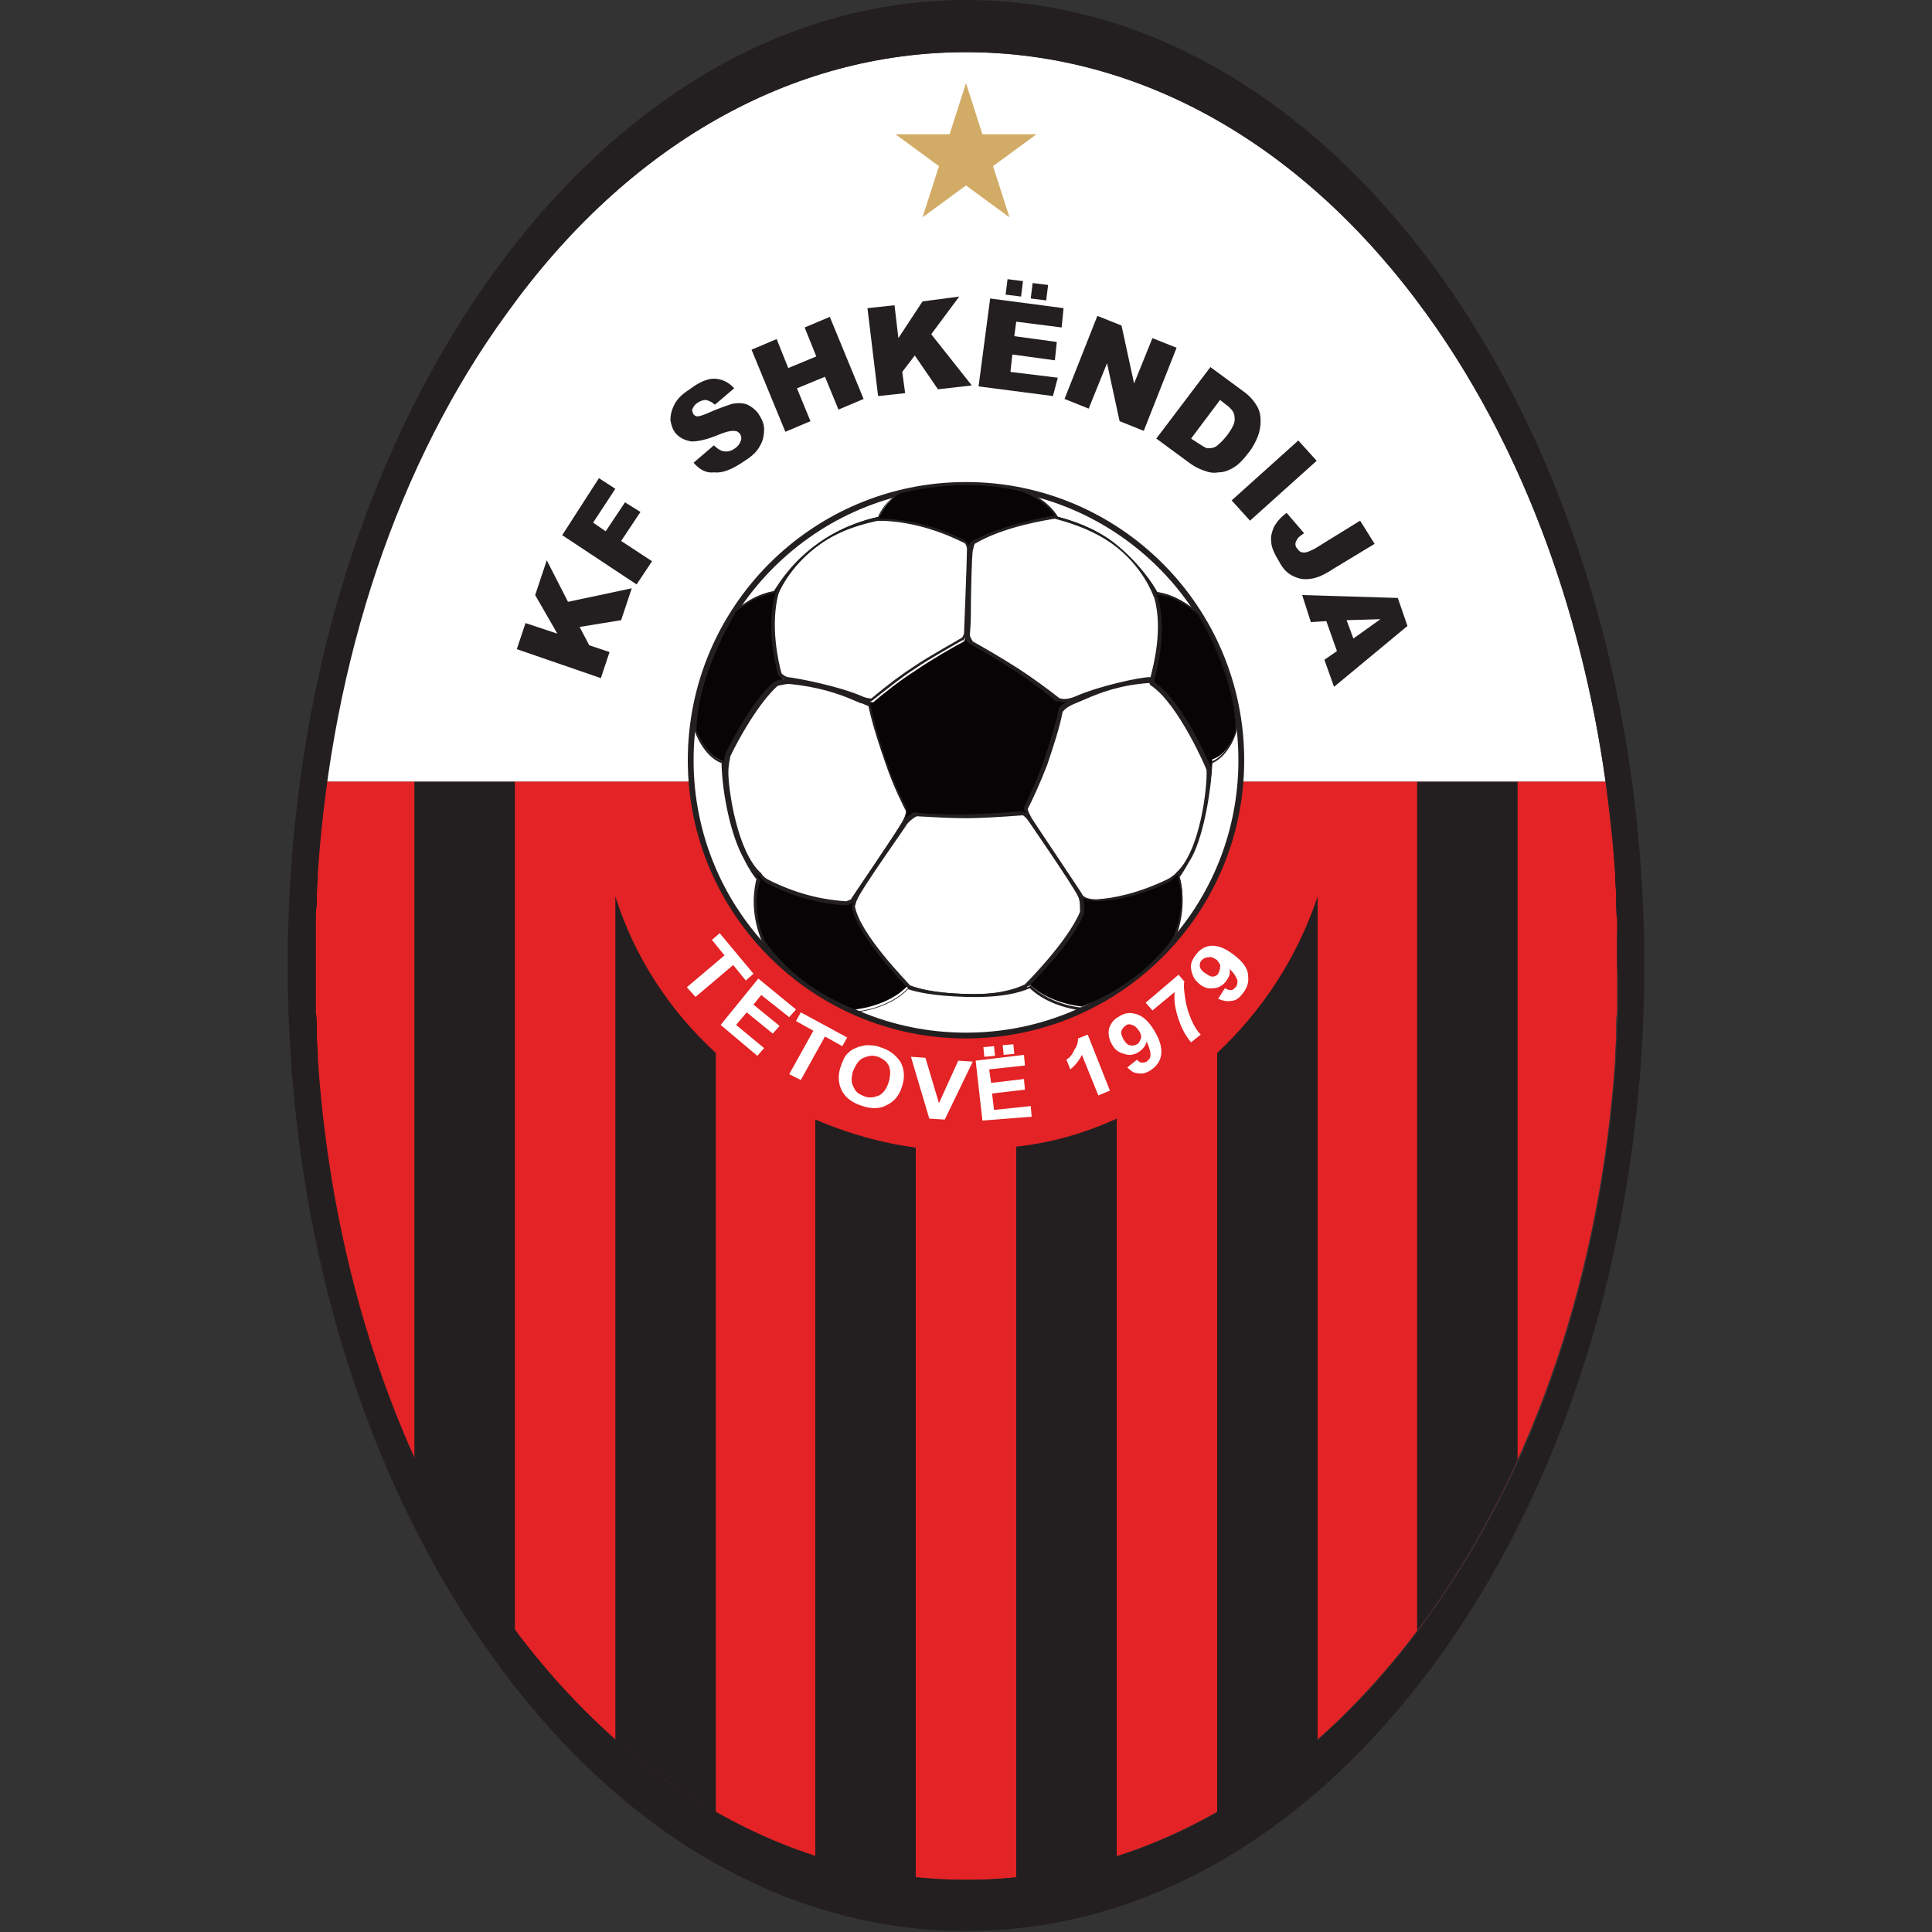 <?xml version="1.0" encoding="utf-8"?>
<!-- Generator: Adobe Illustrator 21.1.0, SVG Export Plug-In . SVG Version: 6.00 Build 0)  -->
<svg version="1.1"
	 id="svg766" inkscape:version="0.92.1 r15371" sodipodi:docname="K.F. Shkendija.svg" xmlns:cc="http://creativecommons.org/ns#" xmlns:dc="http://purl.org/dc/elements/1.1/" xmlns:inkscape="http://www.inkscape.org/namespaces/inkscape" xmlns:rdf="http://www.w3.org/1999/02/22-rdf-syntax-ns#" xmlns:sodipodi="http://sodipodi.sourceforge.net/DTD/sodipodi-0.dtd" xmlns:svg="http://www.w3.org/2000/svg"
	 xmlns="http://www.w3.org/2000/svg" xmlns:xlink="http://www.w3.org/1999/xlink" x="0px" y="0px" viewBox="0 0 200 200"
	 style="enable-background:new 0 0 200 200;" xml:space="preserve">
<rect x="0" y="0" width="200" height="200" fill="#333333" stroke="none"/>
<style type="text/css">
	.st0{fill:#E32325;}
	.st1{fill:#231F20;}
	.st2{fill:#FFFFFF;}
	.st3{fill:#070405;}
	.st4{fill:#D2AC67;}
</style>
<g>
	<path id="path786" inkscape:connector-curvature="0" class="st0" d="M167.4,95.1c0-0.5,0-1-0.1-1.4c0-0.3,0-0.7,0-1
		c0-0.7-0.1-1.3-0.1-1.9c0-0.2,0-0.3,0-0.4c-0.2-3.2-0.6-6.4-1-9.5H33.8c-0.4,3.1-0.8,6.3-1,9.5c0,0.2,0,0.3,0,0.4
		c0,0.7-0.1,1.3-0.1,1.9c0,0.3,0,0.7,0,1c0,0.5,0,1-0.1,1.4c0,0.5,0,1,0,1.4c0,0.3,0,0.7,0,1c0,0.8,0,1.6,0,2.5c0,0.8,0,1.6,0,2.5
		c0,0.3,0,0.7,0,1c0,0.5,0,1,0,1.4c0,0.5,0,1,0.1,1.4c0,0.3,0,0.7,0,1c0,0.7,0.1,1.3,0.1,1.9c0,0.2,0,0.3,0,0.4
		c1.5,22.2,8.3,42.5,19.6,58c12.6,17.4,29.5,27,47.6,27s35-9.6,47.6-27c11.2-15.5,18.1-35.8,19.6-58c0-0.2,0-0.3,0-0.4
		c0-0.7,0.1-1.3,0.1-1.9c0-0.3,0-0.7,0-1c0-0.5,0-1,0.1-1.4c0-0.5,0-1,0-1.4c0-0.2,0-0.5,0-0.7v-5.4c0-0.2,0-0.5,0-0.7
		C167.5,96.1,167.5,95.6,167.4,95.1"/>
	<path id="path790" inkscape:connector-curvature="0" class="st1" d="M42.9,151.2c2.7,5.9,5.9,11.5,9.5,16.5
		c0.3,0.4,0.6,0.8,0.9,1.2V80.9H42.9V151.2z"/>
	<path id="path794" inkscape:connector-curvature="0" class="st1" d="M63.7,92.8v87.3c3.3,2.9,6.8,5.4,10.4,7.5V109
		C69.3,104.6,65.7,99.1,63.7,92.8"/>
	<path id="path798" inkscape:connector-curvature="0" class="st1" d="M84.4,192.2c3.4,1.1,6.9,1.8,10.4,2.2v-75.6
		c-3.7-0.5-7.1-1.5-10.4-2.9V192.2z"/>
	<path id="path802" inkscape:connector-curvature="0" class="st1" d="M105.2,194.4c3.5-0.4,7-1.1,10.4-2.2v-76.4
		c-3.3,1.5-6.7,2.5-10.4,2.9V194.4z"/>
	<path id="path806" inkscape:connector-curvature="0" class="st1" d="M126,109v78.7c3.6-2,7.1-4.6,10.4-7.5V92.8
		C134.3,99.1,130.7,104.6,126,109"/>
	<path id="path810" inkscape:connector-curvature="0" class="st1" d="M146.7,80.9v87.9c0.3-0.4,0.6-0.8,0.9-1.2
		c3.6-5,6.8-10.5,9.5-16.5V80.9H146.7z"/>
	<path id="path814" inkscape:connector-curvature="0" class="st2" d="M147.6,32.4C135,15,118.1,5.4,100,5.4s-35,9.6-47.6,27
		c-9.6,13.2-16,30-18.6,48.5h132.4C163.6,62.4,157.2,45.6,147.6,32.4"/>
	<path id="path818" inkscape:connector-curvature="0" class="st1" d="M167.5,102.5c0,0.3,0,0.7,0,1c0,0.5,0,1,0,1.4
		c0,0.5,0,1-0.1,1.4c0,0.3,0,0.7,0,1c0,0.7-0.1,1.3-0.1,1.9c0,0.2,0,0.3,0,0.4c-1.5,22.2-8.3,42.5-19.6,58
		c-12.6,17.4-29.5,27-47.6,27s-35-9.6-47.6-27c-11.2-15.5-18.1-35.8-19.6-58c0-0.2,0-0.3,0-0.4c0-0.7-0.1-1.3-0.1-1.9
		c0-0.3,0-0.7,0-1c0-0.5,0-1-0.1-1.4c0-0.5,0-1,0-1.4c0-0.3,0-0.7,0-1c0-0.8,0-1.6,0-2.5c0-0.8,0-1.6,0-2.5c0-0.3,0-0.7,0-1
		c0-0.5,0-1,0-1.4c0-0.5,0-1,0.1-1.4c0-0.3,0-0.7,0-1c0-0.7,0.1-1.3,0.1-1.9c0-0.2,0-0.3,0-0.4c1.5-22.2,8.3-42.5,19.6-58
		C65,15,81.9,5.4,100,5.4s35,9.6,47.6,27c11.2,15.5,18.1,35.8,19.6,58c0,0.2,0,0.3,0,0.4c0,0.7,0.1,1.3,0.1,1.9c0,0.3,0,0.7,0,1
		c0,0.5,0,0.9,0.1,1.4c0,0.5,0,1,0,1.4c0,0.3,0,0.7,0,1c0,0.8,0,1.6,0,2.5C167.5,100.8,167.5,101.6,167.5,102.5 M170.2,102.5
		c0-0.8,0-1.7,0-2.5c0-0.8,0-1.7,0-2.5c0-0.1,0-0.1,0-0.2c-0.5-25.6-7.7-49.6-20.4-67.8C136.5,10.5,118.8,0,100,0
		S63.5,10.5,50.2,29.5C37.5,47.7,30.3,71.6,29.8,97.2c0,0.1,0,0.1,0,0.2c0,0.8,0,1.7,0,2.5c0,0.8,0,1.7,0,2.5c0,0.1,0,0.1,0,0.2
		c0.5,25.6,7.7,49.6,20.4,67.8c13.2,19,30.9,29.5,49.8,29.5s36.5-10.5,49.8-29.5c12.7-18.2,19.9-42.2,20.4-67.8
		C170.2,102.7,170.2,102.6,170.2,102.5"/>
	<path id="path822_1_" inkscape:connector-curvature="0" class="st2" d="M71.5,78.7c0,15.7,12.8,28.5,28.5,28.5s28.5-12.8,28.5-28.5
		S115.7,50.2,100,50.2C84.3,50.2,71.5,63,71.5,78.7"/>
	<path class="st1" d="M100,107.5c-15.9,0-28.8-12.9-28.8-28.8S84.1,49.9,100,49.9s28.8,12.9,28.8,28.8S115.9,107.5,100,107.5z
		 M100,50.5c-15.5,0-28.2,12.6-28.2,28.2s12.6,28.2,28.2,28.2s28.2-12.6,28.2-28.2S115.5,50.5,100,50.5z"/>
	<path id="path826" inkscape:connector-curvature="0" class="st3" d="M125.1,79.6c0,1.6-0.7,8.4-3.2,10.7c-0.4,0.3-0.7,0.6-1,0.8
		c-3.2,1.6-5.9,2-7.4,2.1c-1.2,0-1.5-0.4-1.5-0.4s-4.7-6.9-5.3-8c-0.2-0.4-0.4-0.8-0.4-1.1c0.4-0.9,1.3-2.8,2-4.7
		c1-2.9,1.5-4.7,1.6-5.5c0.2-0.3,0.7-0.7,1.6-1.1c1.8-0.7,3.9-1.7,7.5-2c0.1,0,0.2,0.3,0.2,0.3C122.2,72.7,125.1,79.5,125.1,79.6
		L125.1,79.6C125.1,79.5,125.1,79.5,125.1,79.6 M100,103c-3.4-0.1-5.1-0.5-5.9-0.9c-0.4-0.4-5.2-5.3-5.8-8.3c0-0.2,0.1-0.5,0.2-0.7
		c0.5-1.2,5.3-8,5.3-8s0.4-0.6,1.1-0.9c1,0.1,2.9,0.2,5.2,0.2c2.6,0,5.2-0.2,5.8-0.3c0.4,0.3,0.6,0.6,0.6,0.6s4.8,6.8,5.3,8
		c0.2,0.5,0.2,1.1,0.2,1.7c-1.2,3.1-5.6,7.4-5.6,7.4l0,0C105.2,102.5,103.3,103.1,100,103 M75.1,80c0-1.2,0.2-1.7,0.2-1.8
		c0.8-1.7,2.9-5.6,4.9-7.4c0.5-0.2,0.9-0.3,1.3-0.3c3.6,0.3,5.7,1.3,7.5,2c0.4,0.2,0.7,0.3,0.9,0.4c0.1,0.3,0.4,2.2,1.8,6.1
		c0.7,2.1,1.7,4.1,2.1,4.9c0,0.3-0.1,0.7-0.4,1.2c-0.7,1.2-5.3,8-5.3,8s-0.1,0.2-0.6,0.3c-1.3,0-4.5-0.3-8.3-2.3
		c-0.2-0.2-0.5-0.4-0.7-0.7C76,88.1,75.1,81.6,75.1,80 M84.8,56.4c2.2-1.6,4.7-2.2,6.1-2.5c0,0,0,0,0,0c4.3-0.1,7.9,1.7,9.1,2.3
		c0.2,0.2,0.3,0.4,0.3,0.9c0.1,1-0.3,8.6-0.3,8.6s0,0.3-0.2,0.7c-0.8,0.4-3.4,1.9-5,3c-1.6,1-3.6,2.6-4.4,3.3
		c-0.6,0-1.1-0.3-1.1-0.3c-2.5-1.1-6.7-2-7.7-2c-0.4,0-0.7-0.2-0.9-0.5c-0.4-1.3-1.2-5.1-0.2-8.3C81,60.4,82.3,58.2,84.8,56.4
		 M109.1,53.6c1.5,0.3,3.8,1,5.9,2.5c3.4,2.4,4.5,5.6,4.5,5.6l0.1,0.1c1,3.6-0.2,7.7-0.4,8.4c0,0-0.1,0-0.1,0
		c-0.9,0.1-5.2,0.9-7.7,2c0,0-0.9,0.4-1.6,0.2c-0.1,0-0.1,0-0.2,0c-0.9-0.7-2.8-2.2-4.3-3.2s-3.7-2.2-4.7-2.8
		c-0.2-0.2-0.4-0.6-0.4-0.8c0-0.4,0.2-7.9,0.3-8.7c0-0.3,0.1-0.6,0.2-0.7C103.5,54.6,107.8,53.8,109.1,53.6 M128,75.6
		c0-6.1-4-12.2-4-12.2c-2-1.7-3.5-2-4.2-2.1c-0.5-0.8-2-3.2-4.6-5.2c-2-1.5-4.2-2.2-5.7-2.6c-1.1-1.8-3.5-2.6-3.5-2.6
		C99.4,49.1,93.2,51,93.2,51c-1.5,1-2,2.1-2.2,2.5c-1.5,0.3-4.1,1.1-6.3,2.8c-2.5,1.8-3.9,3.9-4.5,4.9c-0.7,0.1-2.2,0.5-4.1,2.1
		c0,0-4,6.1-4.1,12.2c0,0,0.9,2.6,2.8,3.3c0,0.1,0,0.2,0,0.4c0.1,2.6,0.9,7,2.3,9.6c0.6,1.1,1.1,1.8,1.4,2.1c-0.2,0.7-0.8,3,0.4,6.2
		c0,0,2.6,4.6,9.6,7.4c0,0,3.5-0.3,5.5-2.5c0.8,0.3,2.5,0.8,6,0.9c3.6,0.1,5.6-0.5,6.6-1c2,2,5.4,2.3,5.4,2.3c7-2.8,9.6-7.4,9.6-7.4
		c1.3-3.3,0.7-5.6,0.4-6.3c0.2-0.3,0.7-1.1,1.4-2.2c1.3-2.5,2-7.1,2.1-9.7C127.2,78.1,128,75.6,128,75.6"/>
	<path class="st1" d="M88.5,104.8L88.5,104.8c-7-2.9-9.7-7.5-9.7-7.5c-1.2-3.1-0.7-5.4-0.5-6.3c-0.2-0.2-0.7-0.9-1.3-2.1
		c-1.4-2.5-2.2-6.8-2.3-9.6V79c-1.9-0.7-2.8-3.3-2.8-3.4v0v0c0.1-6.1,4.1-12.2,4.1-12.3l0,0c1.8-1.6,3.4-2,4.1-2.1
		c0.7-1.1,2-3.1,4.5-4.9c2.2-1.6,4.6-2.4,6.3-2.8c0.2-0.5,0.7-1.5,2.2-2.5l0,0c0.1,0,6.4-1.9,12.9-0.2c0.1,0,2.4,0.8,3.5,2.7
		c1.6,0.4,3.8,1.2,5.7,2.6c2.7,2.1,4.2,4.4,4.6,5.2c0.7,0.1,2.2,0.4,4.2,2.1l0,0c0,0.1,4,6.2,4,12.3v0c0,0.1-0.7,2.5-2.5,3.3
		c-0.1,2.5-0.8,7.2-2.1,9.7c-0.7,1.2-1.1,1.9-1.3,2.1c0.2,0.7,0.8,3.1-0.4,6.3c0,0.1-2.8,4.7-9.7,7.5h0h0c-0.1,0-3.3-0.3-5.4-2.3
		c-1.1,0.5-3.1,1-6.6,0.9c-3.4-0.1-5.1-0.5-6-0.8C92,104.5,88.6,104.8,88.5,104.8L88.5,104.8z M78.2,90.4c0.2,0.3,0.3,0.5,0.4,0.6
		l0.1,0.1l0,0.1c-0.3,0.8-0.8,3,0.4,6.1c0,0,2.7,4.5,9.5,7.4c0.4,0,3.5-0.4,5.4-2.4c-0.7-0.7-5.2-5.4-5.8-8.3v0v0
		c0-0.2,0.1-0.4,0.1-0.6c-0.1,0.1-0.2,0.2-0.6,0.3h0h0c-1.5,0-4.7-0.4-8.4-2.3l0,0c-0.2-0.2-0.5-0.4-0.7-0.7
		C78.3,90.5,78.3,90.4,78.2,90.4z M106.7,102L106.7,102c1.9,1.9,4.9,2.3,5.3,2.3c6.8-2.8,9.5-7.3,9.5-7.4c1.3-3.3,0.6-5.6,0.4-6.2
		l0-0.1l0.1-0.1c0,0,0.1-0.1,0.1-0.1c-0.3,0.2-0.5,0.4-0.7,0.6c-0.1,0.1-0.1,0.1-0.2,0.2c-3.1,1.6-5.8,2-7.5,2.1
		c-1.1,0-1.5-0.3-1.6-0.4c0.1,0.4,0.2,1,0.1,1.6v0.1c-1.1,2.8-4.8,6.6-5.6,7.4L106.7,102l-0.3,0.1c0,0-0.1,0-0.1,0.1
		c0.1,0,0.2-0.1,0.3-0.1L106.7,102z M94.2,102c0.8,0.3,2.4,0.8,5.8,0.9l0,0c3.2,0.1,5.1-0.5,6.1-1l0.1-0.1c0,0,4.3-4.3,5.6-7.4
		c0-0.7,0-1.2-0.2-1.6c-0.5-1.1-5.2-7.9-5.2-7.9c0,0-0.2-0.3-0.5-0.5c-2.7,0.2-4.6,0.3-5.8,0.3c-1.7,0-3.4-0.1-5.2-0.2
		c-0.6,0.3-1,0.8-1,0.8c0,0.1-4.8,6.8-5.2,7.9c-0.1,0.2-0.1,0.4-0.2,0.6C89,96.7,93.9,101.6,94.2,102z M79.4,91
		c3.7,1.9,6.7,2.2,8.2,2.3c0.3-0.1,0.5-0.2,0.5-0.2c0-0.1,4.7-6.9,5.3-8c0.2-0.4,0.4-0.8,0.4-1.1c-0.2-0.4-1.3-2.5-2.1-4.9
		c-0.6-1.7-1.4-4.1-1.8-6c-0.2-0.1-0.5-0.2-0.7-0.3l-0.1,0c-0.2-0.1-0.5-0.2-0.7-0.3c-1.6-0.7-3.7-1.4-6.7-1.7
		c-0.3,0-0.8,0.1-1.2,0.2c-2,1.8-4.1,5.6-4.9,7.3v0c0,0.2-0.2,0.7-0.2,1.7c0,1.7,0.9,8.2,3.4,10.4C78.9,90.6,79.1,90.8,79.4,91z
		 M106.4,83.7c0,0.3,0.2,0.6,0.4,1c0.7,1.1,5.3,7.9,5.3,8c0,0,0.3,0.4,1.4,0.4c1.7-0.1,4.3-0.6,7.4-2.1c0,0,0.1-0.1,0.2-0.1
		c0.2-0.2,0.5-0.3,0.7-0.6c2.5-2.3,3.2-9,3.1-10.6l0,0c0-0.1-2.9-6.8-5.7-8.7c-0.1,0-0.1-0.1-0.2-0.2c0,0,0,0,0-0.1
		c-3,0.2-5.1,1-6.7,1.7c-0.2,0.1-0.5,0.2-0.7,0.3c-0.8,0.3-1.3,0.6-1.6,1c-0.3,1.6-0.9,3.4-1.6,5.5C107.7,81,106.8,83,106.4,83.7z
		 M89.8,72.6c0.1,0,0.2,0.1,0.2,0.2l0.1,0l0,0.1c0.4,1.9,1.1,4.3,1.7,6c0.8,2.4,2,4.6,2.1,4.9l0,0v0c0,0.3-0.1,0.6-0.2,1
		c0.2-0.2,0.5-0.5,0.9-0.7l0,0h0c1.8,0.2,3.5,0.2,5.2,0.2c1.2,0,3.1-0.1,5.8-0.3h0.1l0.1,0c0.2,0.1,0.3,0.2,0.4,0.4
		c-0.1-0.3-0.2-0.6-0.2-0.8v0l0,0c0.3-0.7,1.3-2.7,2-4.7c0.7-2.1,1.3-3.9,1.6-5.5l0-0.1c0.2-0.2,0.5-0.5,0.9-0.7
		c-0.3,0.1-0.6,0.1-0.9,0h-0.1c0,0,0,0-0.1,0h-0.1l0,0c-0.9-0.8-2.9-2.3-4.3-3.2c-1.4-0.9-3.6-2.2-4.7-2.8l-0.1-0.1
		c-0.2-0.2-0.2-0.4-0.3-0.5c0,0.1-0.1,0.2-0.2,0.3l-0.1,0c-0.7,0.4-3.4,1.9-5,3c-1.1,0.7-2.5,1.8-4.4,3.3l0,0h-0.1
		C90.2,72.7,90,72.7,89.8,72.6z M125.3,79.6c0,0.1,0,0.3,0,0.5c0-0.4,0.1-0.9,0.1-1.2v-0.1l0.1,0c1.6-0.7,2.3-2.9,2.4-3.1
		c0-5.8-3.7-11.7-3.9-12.1c-2-1.7-3.5-2-4.1-2h-0.1l0-0.1c-0.1-0.1-0.2-0.4-0.5-0.9c0.3,0.6,0.5,1,0.5,1.1l0.1,0.2
		c0.9,3.5-0.1,7.4-0.4,8.5l0,0.1c0,0,0.1,0.1,0.1,0.1c0,0,0,0.1,0,0.1h0c2.8,1.9,5.5,8.1,5.8,8.8l0,0
		C125.3,79.4,125.3,79.5,125.3,79.6z M72.1,75.6c0.1,0.2,1,2.6,2.7,3.2l0.1,0v0.5c0,0.1,0,0.2,0,0.3c0-0.9,0.1-1.3,0.2-1.5l0-0.1
		c0.8-1.6,2.9-5.6,5-7.4l0,0c0.4-0.2,0.8-0.3,1.1-0.3c-0.2-0.1-0.5-0.2-0.7-0.5l0-0.1c-0.3-1.1-1.2-5-0.2-8.4
		c0.1-0.2,0.2-0.5,0.4-0.8c-0.2,0.3-0.4,0.6-0.5,0.8l0,0.1h-0.1c-0.7,0.1-2.2,0.5-4,2C76,63.9,72.2,69.7,72.1,75.6z M80.9,69.7
		c0.2,0.2,0.5,0.4,0.7,0.4c0.9,0.1,5.2,0.9,7.7,2c0,0,0.4,0.2,0.9,0.2c1.8-1.5,3.3-2.6,4.4-3.3c1.6-1.1,4.2-2.5,5-3
		c0.2-0.3,0.2-0.5,0.2-0.5c0-0.1,0.3-7.6,0.3-8.6c0-0.4-0.2-0.7-0.3-0.7c-1.4-0.7-4.9-2.3-9-2.3h-0.1c-2.3,0.5-4.3,1.3-5.9,2.5l0,0
		c-2.7,1.9-3.9,4.3-4.2,5C79.7,64.8,80.6,68.6,80.9,69.7z M109.7,72.3c0,0,0.1,0,0.1,0c0.6,0.2,1.5-0.2,1.5-0.2c2.5-1.1,6.7-2,7.7-2
		c0,0,0,0,0.1,0c0.3-1.2,1.3-4.9,0.4-8.2l-0.1-0.2c0,0-1.1-3.2-4.4-5.5c-1.6-1.1-3.5-1.9-5.8-2.5c-0.7,0.1-5.3,0.8-8.3,2.6l0,0
		c-0.1,0.2-0.1,0.4-0.2,0.7c-0.1,0.6-0.2,4.4-0.2,6.7c0,1.1-0.1,1.8-0.1,2c0,0.1,0,0.2,0.3,0.7h0c1.1,0.6,3.3,1.9,4.7,2.8
		C106.8,70.1,108.7,71.5,109.7,72.3C109.6,72.3,109.6,72.3,109.7,72.3z M91.1,53.7c4.1,0,7.6,1.6,8.9,2.3l0,0
		c0.1,0.1,0.2,0.3,0.3,0.5c0-0.1,0.1-0.2,0.1-0.3l0-0.1l0.1,0c3.1-1.8,7.9-2.6,8.5-2.7h0h0c0.1,0,0.1,0,0.2,0
		c-1.1-1.7-3.4-2.5-3.4-2.5c-6.2-1.6-12.3,0.1-12.7,0.2c-1.6,1.1-2,2.1-2.1,2.5L91.1,53.7L91.1,53.7C91.1,53.7,91.1,53.7,91.1,53.7z
		"/>
	<path id="path834" inkscape:connector-curvature="0" class="st4" d="M100,8.6l1.7,5.3h5.6l-4.5,3.3l1.7,5.3l-4.5-3.3l-4.5,3.3
		l1.7-5.3l-4.5-3.3h5.6L100,8.6z"/>
	<path id="path838" inkscape:connector-curvature="0" class="st1" d="M53.5,67.2l0.9-2.7l3.3,1.1l-2.3-4l1.2-3.6l2.2,4.3l6.6-1.4
		l-1.1,3.3L60,64.9l1,1.9l2.1,0.7l-0.9,2.7L53.5,67.2z"/>
	<path id="path842" inkscape:connector-curvature="0" class="st1" d="M58.2,55.4l3.8-5.9l1.7,1.1l-2.3,3.5l1.3,0.9l2-3l1.6,1l-2,3
		l3.2,2.1l-1.6,2.4L58.2,55.4z"/>
	<path id="path846" inkscape:connector-curvature="0" class="st1" d="M71.8,47.9l2.1-1.8c0.3,0.3,0.6,0.5,0.9,0.6
		c0.5,0.1,0.9,0,1.3-0.3c0.3-0.2,0.5-0.5,0.6-0.8c0.1-0.3,0-0.5-0.1-0.7c-0.2-0.2-0.3-0.3-0.7-0.3c-0.3,0-0.8,0.1-1.5,0.4
		c-1.2,0.5-2.1,0.7-2.8,0.7c-0.7-0.1-1.3-0.4-1.7-0.9c-0.3-0.4-0.4-0.8-0.5-1.3c0-0.5,0.1-1,0.4-1.6s0.8-1.1,1.6-1.6
		c0.9-0.7,1.8-1.1,2.5-1.1s1.5,0.3,2.1,1l-2,1.7c-0.3-0.3-0.6-0.4-0.9-0.5c-0.3,0-0.6,0.1-0.9,0.3c-0.3,0.2-0.4,0.4-0.5,0.6
		c-0.1,0.2,0,0.4,0.1,0.6c0.1,0.1,0.2,0.2,0.4,0.2c0.2,0,0.5-0.1,1-0.3c1.1-0.5,2-0.8,2.6-1c0.6-0.1,1.1-0.1,1.6,0.1
		c0.4,0.2,0.8,0.5,1.1,0.9c0.3,0.5,0.6,1,0.6,1.6c0,0.6-0.1,1.2-0.4,1.7c-0.3,0.6-0.8,1.1-1.6,1.6c-1.3,0.9-2.3,1.3-3.2,1.2
		C73.1,49,72.4,48.6,71.8,47.9"/>
	<path id="path850" inkscape:connector-curvature="0" class="st1" d="M77.8,36.2l2.6-1.1l1.2,3l2.9-1.2l-1.2-3l2.6-1.1l3.5,8.5
		l-2.6,1.1l-1.4-3.4l-2.9,1.2l1.4,3.4l-2.6,1.1L77.8,36.2z"/>
	<path id="path854" inkscape:connector-curvature="0" class="st1" d="M89.8,31.9l2.8-0.3L93,35l2.5-3.8l3.8-0.5l-2.9,3.9l4.2,5.3
		l-3.5,0.4l-2.4-3.5l-1.3,1.7l0.3,2.2L90.9,41L89.8,31.9z"/>
	<path id="path858" inkscape:connector-curvature="0" class="st1" d="M106.9,29.3l1.6,0.2l-0.2,1.6l-1.6-0.2L106.9,29.3z
		 M104.3,28.9l1.6,0.2l-0.2,1.6l-1.6-0.2L104.3,28.9z M102.5,30.9l7.6,1l-0.2,2l-4.7-0.6l-0.2,1.5l4.4,0.6l-0.2,1.9l-4.4-0.6
		l-0.2,1.8l4.9,0.6L109,41l-7.7-1L102.5,30.9z"/>
	<path id="path862" inkscape:connector-curvature="0" class="st1" d="M113.6,32.7l2.5,1l1.3,6l1.9-4.7l2.5,1l-3.4,8.6l-2.5-1l-1.3-6
		l-1.9,4.7l-2.5-1L113.6,32.7z"/>
	<path id="path866" inkscape:connector-curvature="0" class="st1" d="M126.3,41.4l-3,4l0.6,0.4c0.5,0.3,0.9,0.6,1.1,0.6
		c0.3,0,0.6,0,0.9-0.2c0.3-0.2,0.7-0.6,1.1-1.1c0.6-0.8,0.9-1.4,0.8-1.9c0-0.5-0.3-0.9-1-1.4L126.3,41.4z M125.3,38l3.4,2.5
		c0.7,0.5,1.1,1,1.4,1.5c0.3,0.5,0.4,1,0.4,1.6c0,0.5-0.1,1.1-0.3,1.6s-0.5,1.1-0.9,1.6c-0.6,0.8-1.1,1.3-1.6,1.6
		c-0.5,0.3-1,0.5-1.6,0.5c-0.5,0.1-1,0-1.5-0.2c-0.6-0.2-1.1-0.5-1.5-0.8l-3.4-2.5L125.3,38z"/>
	<path id="path870" inkscape:connector-curvature="0" class="st1" d="M134.4,45.6l1.9,2.1l-6.9,6.2l-1.9-2.1L134.4,45.6z"/>
	<path id="path874" inkscape:connector-curvature="0" class="st1" d="M140.8,53.9l1.5,2.4l-4.3,2.6c-0.9,0.6-1.6,0.9-2.2,1
		c-0.6,0.1-1.1,0.1-1.8-0.2s-1.2-0.8-1.6-1.6c-0.5-0.8-0.8-1.5-0.8-2c-0.1-0.6,0.1-1.1,0.3-1.6c0.3-0.5,0.7-1,1.3-1.4l1.8,2.1
		c-0.3,0.2-0.6,0.4-0.7,0.6c-0.1,0.2-0.2,0.3-0.2,0.5c0,0.1,0,0.3,0.2,0.5c0.2,0.3,0.4,0.4,0.7,0.4s0.7-0.2,1.1-0.4L140.8,53.9z"/>
	<path id="path878" inkscape:connector-curvature="0" class="st1" d="M140.1,66.1l2.8-2l-3.5,0.1L140.1,66.1z M138.4,67.4l-1.1-3.1
		l-1.6,0.1l-0.9-2.8l9.9,0.3l1,2.9l-7.6,6.3l-1-2.8L138.4,67.4z"/>
	<path id="path882" inkscape:connector-curvature="0" class="st2" d="M126,99.4c-0.3-0.2-0.6-0.4-0.9-0.3c-0.3,0-0.5,0.1-0.7,0.3
		c-0.2,0.2-0.2,0.4-0.2,0.6c0,0.2,0.2,0.5,0.5,0.7c0.3,0.2,0.6,0.4,0.8,0.4c0.2,0,0.5-0.1,0.6-0.3s0.2-0.4,0.2-0.7
		C126.4,99.9,126.2,99.7,126,99.4 M126.1,103.4l0.7-1.1c0.2,0.1,0.4,0.2,0.6,0.2c0.2,0,0.3-0.1,0.5-0.3c0.2-0.2,0.2-0.5,0.2-0.7
		c-0.1-0.3-0.3-0.7-0.8-1.2c0.1,0.5-0.1,0.9-0.4,1.3c-0.3,0.4-0.8,0.7-1.3,0.7c-0.5,0.1-1.1-0.1-1.5-0.5c-0.5-0.4-0.7-0.9-0.8-1.5
		s0.2-1.1,0.6-1.6c0.4-0.5,1-0.8,1.6-0.8c0.7,0,1.4,0.3,2.3,1c0.9,0.7,1.4,1.4,1.4,2.1c0.1,0.7-0.1,1.3-0.6,1.9
		c-0.3,0.4-0.7,0.7-1.1,0.7C127,103.7,126.6,103.6,126.1,103.4"/>
	<path id="path886" inkscape:connector-curvature="0" class="st2" d="M119.3,104.6l-0.7-0.8l3.4-2.9l0.6,0.7c-0.1,0.5,0,1.1,0.1,1.8
		c0.1,0.7,0.3,1.4,0.6,2.1c0.3,0.7,0.6,1.2,1,1.6l-1,0.8c-0.6-0.7-1-1.5-1.3-2.4c-0.3-0.9-0.5-1.8-0.4-2.8L119.3,104.6z"/>
	<path id="path890" inkscape:connector-curvature="0" class="st2" d="M117.9,106.7c-0.2-0.3-0.4-0.5-0.7-0.6
		c-0.3-0.1-0.5-0.1-0.7,0.1c-0.2,0.1-0.3,0.3-0.4,0.5s0,0.5,0.2,0.9c0.2,0.3,0.4,0.6,0.7,0.6c0.2,0.1,0.5,0,0.7-0.1s0.3-0.3,0.4-0.6
		C118.2,107.3,118.1,107,117.9,106.7 M116.7,110.5l1-0.8c0.2,0.2,0.3,0.3,0.5,0.3s0.3,0,0.5-0.1c0.2-0.2,0.4-0.3,0.4-0.7
		c0-0.3-0.1-0.7-0.4-1.4c-0.1,0.5-0.4,0.8-0.8,1.1c-0.5,0.3-1,0.4-1.5,0.2c-0.5-0.1-1-0.4-1.3-1c-0.3-0.5-0.4-1.1-0.3-1.6
		c0.2-0.6,0.5-1,1.1-1.3c0.6-0.4,1.2-0.4,1.8-0.2c0.6,0.2,1.2,0.7,1.8,1.7c0.6,1,0.8,1.8,0.7,2.5c-0.1,0.7-0.5,1.2-1.1,1.6
		c-0.5,0.3-0.9,0.4-1.3,0.3C117.4,111.1,117.1,110.9,116.7,110.5"/>
	<path id="path894" inkscape:connector-curvature="0" class="st2" d="M114.9,112.9l-1.2,0.5l-1.7-4.2c-0.3,0.6-0.7,1.1-1.2,1.5
		l-0.4-1c0.3-0.2,0.6-0.5,0.8-1c0.3-0.4,0.4-0.8,0.4-1.2l1-0.4L114.9,112.9z"/>
	<path id="path898" inkscape:connector-curvature="0" class="st2" d="M103.9,109.2l-0.1-1l1.1-0.1l0.1,1L103.9,109.2z M101.9,109.4
		l-0.1-1l1.1-0.1l0.1,1L101.9,109.4z M101.7,116l-0.7-6.2l5-0.6l0.1,1.1l-3.7,0.4l0.2,1.4l3.4-0.4l0.1,1.1l-3.4,0.4l0.2,1.7l3.8-0.4
		l0.1,1.1L101.7,116z"/>
	<path id="path902" inkscape:connector-curvature="0" class="st2" d="M96.2,115.8l-1.9-6.4l1.5,0.1l1.4,4.7l2-4.4l1.5,0.1l-2.9,6
		L96.2,115.8z"/>
	<path id="path906" inkscape:connector-curvature="0" class="st2" d="M88.3,110.9c-0.2,0.7-0.2,1.2,0.1,1.7c0.2,0.5,0.6,0.7,1.1,0.9
		c0.5,0.2,1,0.1,1.5-0.1c0.4-0.2,0.8-0.7,1-1.4c0.2-0.7,0.2-1.2,0-1.7c-0.2-0.4-0.6-0.7-1.1-0.9c-0.6-0.2-1-0.1-1.5,0.1
		C88.9,109.7,88.6,110.2,88.3,110.9 M87,110.5c0.2-0.6,0.4-1.1,0.7-1.4c0.2-0.2,0.5-0.5,0.9-0.6c0.3-0.2,0.7-0.2,1-0.3
		c0.5,0,1,0,1.5,0.2c1,0.3,1.6,0.8,2.1,1.5c0.4,0.7,0.5,1.6,0.2,2.5c-0.3,1-0.8,1.6-1.6,2c-0.7,0.4-1.6,0.4-2.5,0.1
		c-1-0.3-1.7-0.8-2.1-1.5C86.8,112.3,86.7,111.4,87,110.5"/>
	<path id="path910" inkscape:connector-curvature="0" class="st2" d="M81.7,111.2l2.5-4.5l-1.8-1l0.5-0.9l4.8,2.6l-0.5,0.9l-1.8-1
		l-2.5,4.5L81.7,111.2z"/>
	<path id="path914" inkscape:connector-curvature="0" class="st2" d="M74.6,106.1l3.9-4.8l3.9,3.2l-0.7,0.8l-2.9-2.3L78,104l2.7,2.2
		L80,107l-2.7-2.2l-1.1,1.3l2.9,2.4l-0.7,0.8L74.6,106.1z"/>
	<path id="path918" inkscape:connector-curvature="0" class="st2" d="M71.1,102.2l3.9-3.3l-1.3-1.6l0.8-0.7l3.5,4.2l-0.8,0.7
		l-1.3-1.6l-3.9,3.3L71.1,102.2z"/>
</g>
</svg>
